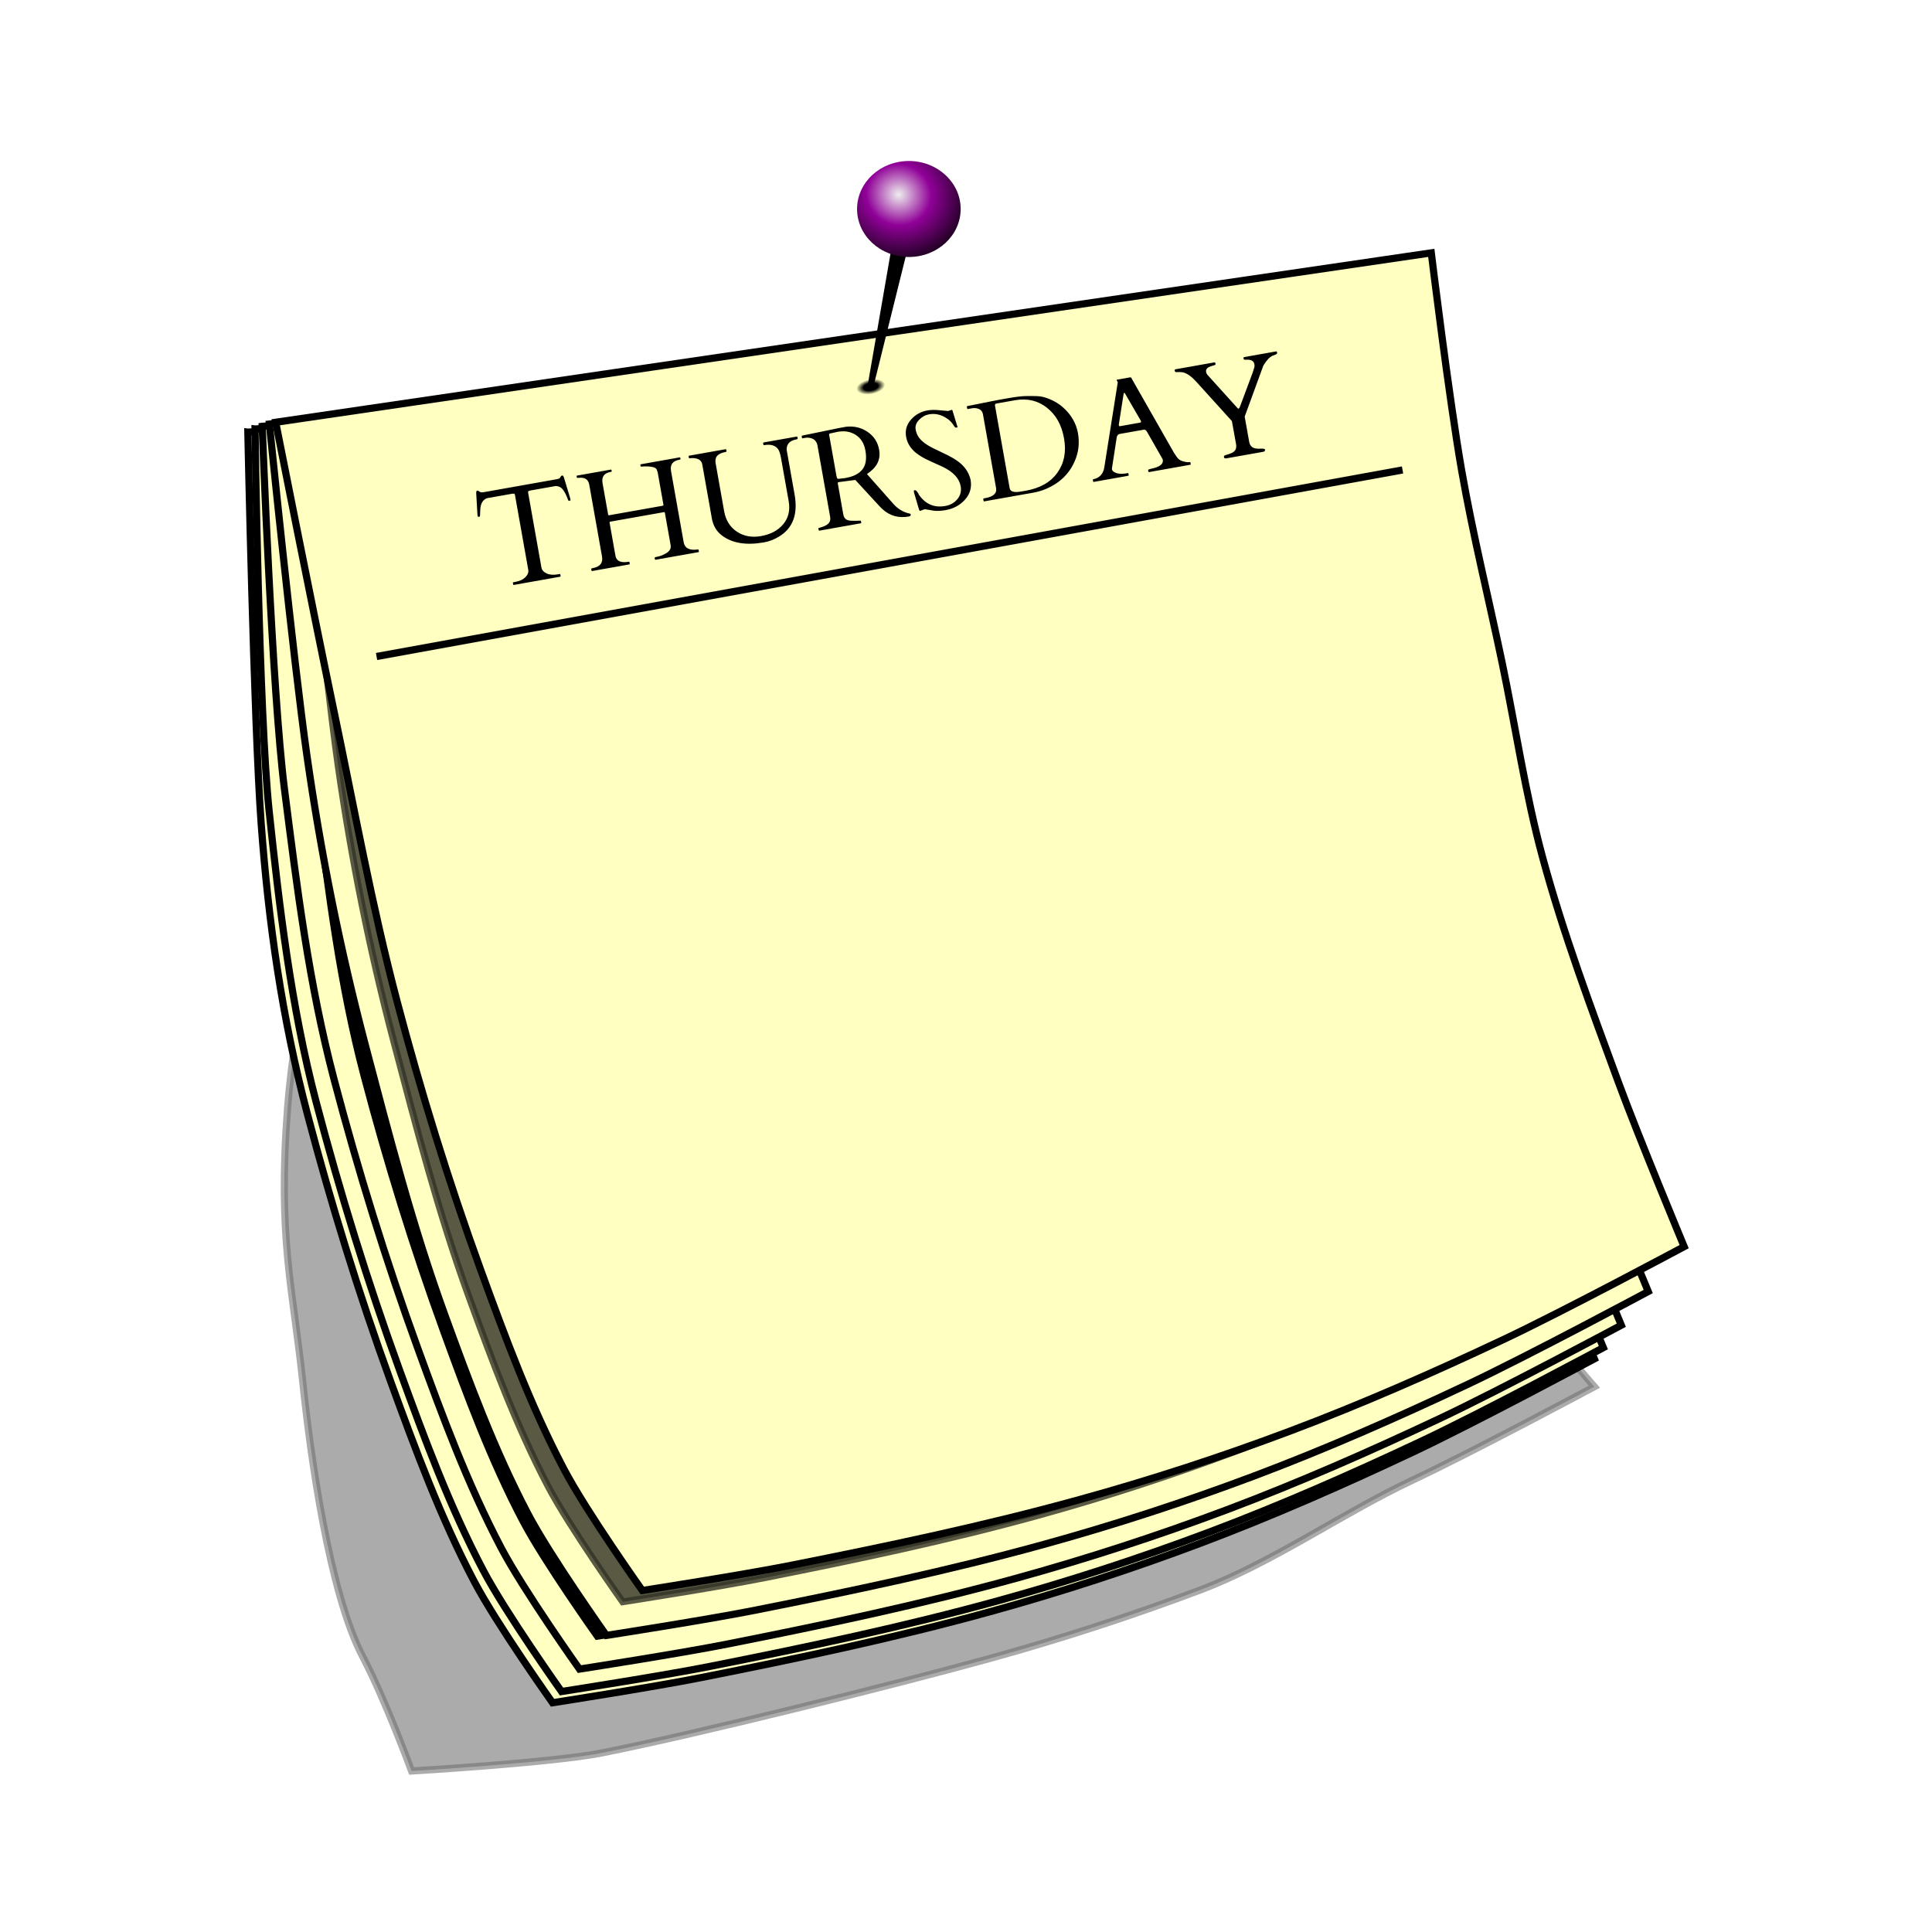 <svg:svg xmlns:svg="http://www.w3.org/2000/svg" height="2151.565" version="1.1" viewBox="-184.746 -179.277 2151.565 2151.565" width="2151.565">
<svg:defs>
<svg:filter height="1.194" id="c" style="color-interpolation-filters:sRGB" width="1.181" x="-.09" y="-.097">
<svg:feGaussianBlur stdDeviation="107.538" />
</svg:filter>
<svg:filter height="1.072" id="d" style="color-interpolation-filters:sRGB" width="1.072" x="-.036" y="-.036">
<svg:feGaussianBlur stdDeviation="42.641" />
</svg:filter>
<svg:filter height="1.072" id="e" style="color-interpolation-filters:sRGB" width="1.072" x="-.036" y="-.036">
<svg:feGaussianBlur stdDeviation="44.868" />
</svg:filter>
<svg:filter height="1.073" id="f" style="color-interpolation-filters:sRGB" width="1.071" x="-.036" y="-.036">
<svg:feGaussianBlur stdDeviation="42.84" />
</svg:filter>
<svg:filter height="1.073" id="g" style="color-interpolation-filters:sRGB" width="1.071" x="-.035" y="-.037">
<svg:feGaussianBlur stdDeviation="45.378" />
</svg:filter>
<svg:radialGradient cx="3057.9" cy="-457.67" gradientTransform="matrix(1.215 0 0 .626 -655.67 -198.81)" gradientUnits="userSpaceOnUse" id="b" r="26.67">
<svg:stop offset="0" />
<svg:stop offset=".5" />
<svg:stop offset="1" stop-opacity="0" />
</svg:radialGradient>
<svg:radialGradient cx="-393.21" cy="781.63" gradientTransform="matrix(2.178 3.872 -4.008 1.935 7016.9 -1399.1)" gradientUnits="userSpaceOnUse" id="a" r="38.523">
<svg:stop offset="0" stop-color="#eee" />
<svg:stop offset=".411" stop-color="#900198" />
<svg:stop offset="1" />
</svg:radialGradient>
</svg:defs>
<svg:g transform="translate(2124.2 960.96)">
<svg:g transform="translate(-4381.1 -438.91)">
<svg:g fill-rule="evenodd" stroke="#000">
<svg:path d="m1836.3-565.19c830.07-28.996 1370.2-51.78 2079.3 20.23 25.109 143.63 60.262 285.32 90.113 428.04 30.227 144.52 51.444 291.18 90.113 433.67 46.18 170.17 108.04 335.79 168.96 501.25 45.414 123.33 312.43 428.08 312.43 428.08s-268 143.68-405.51 208.39c-155.24 73.047-312.5 184.36-473.09 244.75-153.37 57.677-309.51 108.46-467.46 152.07-211.6 58.418-648.75 167.67-864.06 210.43-110.19 21.886-424.29 40.321-424.29 40.321s-58.624-159.42-108.59-254.34c-74.872-142.23-116.71-449.29-133.86-612.93-21.726-207.29-56.102-319.93-33.72-609.59 17.021-220.28 76.969-413.05 60.676-635.1-16-217.77 109-555.3 109-555.3z" filter="url(#c)" opacity="0.574" stroke-width="16" transform="matrix(.5 0 0 .5 1559.1 219.92)" />
<svg:path d="m2348.2-220.06 1217.9-74.675s19.756 161.89 33.792 242.18c12.554 71.814 30.131 142.66 45.057 214.02 15.114 72.259 25.722 145.59 45.057 216.83 23.09 85.084 54.018 167.9 84.481 250.63 22.707 61.667 73.217 183.04 73.217 183.04s-134 71.842-202.75 104.19c-77.622 36.523-156.25 71.182-236.55 101.38-76.686 28.838-154.76 54.23-233.73 76.033-105.8 29.209-213.37 51.835-321.03 73.217-55.096 10.943-166.15 28.16-166.15 28.16s-62.312-87.708-87.297-135.17c-37.436-71.114-65.466-146.94-92.929-222.47-35.611-97.937-66.347-197.74-92.929-298.5-28.179-106.81-43.255-212.82-51.401-323.84-7.989-108.87-14.769-435.03-14.769-435.03z" fill="#feffc1" stroke-width="8" />
<svg:path d="m1651.7-814.27 2316.5-142.03s37.576 307.91 64.273 460.62c23.878 136.59 57.309 271.34 85.697 407.06 28.746 137.43 48.923 276.91 85.697 412.42 43.916 161.83 102.74 319.34 160.68 476.69 43.188 117.29 139.26 348.14 139.26 348.14s-254.86 136.64-385.64 198.17c-147.64 69.467-297.19 135.39-449.91 192.82-145.85 54.85-294.34 103.14-444.55 144.61-201.23 55.555-405.83 98.589-610.59 139.26-104.79 20.813-316.01 53.56-316.01 53.56s-118.52-166.82-166.04-257.09c-71.203-135.26-124.52-279.48-176.75-423.13-67.732-186.27-126.19-376.09-176.75-567.74-53.596-203.16-82.27-404.78-97.764-615.95-15.194-207.07-28.09-827.42-28.09-827.42z" filter="url(#d)" stroke-width="15.216" transform="matrix(.5 0 0 .5 1559.1 219.92)" />
<svg:path d="m2356.2-223.56 1219.9-83.675s19.756 161.89 33.792 242.18c12.554 71.814 30.131 142.66 45.057 214.02 15.114 72.259 25.722 145.59 45.057 216.83 23.09 85.084 54.018 167.9 84.481 250.63 22.707 61.667 73.217 183.04 73.217 183.04s-134 71.842-202.75 104.19c-77.622 36.523-156.25 71.182-236.55 101.38-76.686 28.838-154.76 54.23-233.73 76.033-105.8 29.209-213.37 51.835-321.03 73.217-55.096 10.943-166.15 28.16-166.15 28.16s-62.312-87.708-87.297-135.17c-37.436-71.114-65.466-146.94-92.929-222.47-35.611-97.937-66.347-197.74-92.929-298.5-28.179-106.81-41.352-220.08-52.401-323.84-11.558-108.55-15.769-426.03-15.769-426.03z" fill="#feffc1" stroke-width="8" />
<svg:path d="m1594.2-886.97 2439.9-167.35s39.512 323.78 67.585 484.36c25.109 143.63 60.262 285.32 90.113 428.04 30.227 144.52 51.444 291.18 90.113 433.67 46.18 170.17 108.04 335.79 168.96 501.25 45.414 123.33 146.43 366.08 146.43 366.08s-268 143.68-405.51 208.39c-155.24 73.047-312.5 142.36-473.09 202.75-153.37 57.677-309.51 108.46-467.46 152.07-211.6 58.418-426.75 103.67-642.06 146.43-110.19 21.886-332.29 56.321-332.29 56.321s-124.62-175.42-174.59-270.34c-74.872-142.23-130.93-293.88-185.86-444.93-71.222-195.87-132.69-395.47-185.86-597-56.358-213.63-82.705-440.15-104.8-647.69-23.116-217.1-31.538-852.06-31.538-852.06z" filter="url(#e)" stroke-width="16" transform="matrix(.475 0 0 .475 1635 230.59)" />
<svg:path d="m2364.2-226.56 1231.9-105.67s19.756 161.89 33.792 242.18c12.554 71.814 30.131 142.66 45.057 214.02 15.114 72.259 25.722 145.59 45.057 216.83 23.09 85.084 54.018 167.9 84.481 250.63 22.707 61.667 73.217 183.04 73.217 183.04s-134 71.842-202.75 104.19c-77.622 36.523-156.25 71.182-236.55 101.38-76.686 28.838-154.76 54.23-233.73 76.033-105.8 29.209-213.37 51.835-321.03 73.217-55.096 10.943-166.15 28.16-166.15 28.16s-62.312-87.708-87.297-135.17c-37.436-71.114-65.466-146.94-92.929-222.47-35.611-97.937-66.347-197.74-92.929-298.5-28.179-106.81-41.45-214.27-55.401-323.84-13.788-108.29-24.769-404.03-24.769-404.03z" fill="#feffc1" stroke-width="8" />
<svg:path d="m1684.4-830.32 2343.1-200.98s37.576 307.91 64.273 460.62c23.878 136.59 57.309 271.34 85.697 407.06 28.746 137.43 48.923 276.91 85.697 412.42 43.916 161.83 102.74 319.34 160.68 476.69 43.188 117.29 139.26 348.14 139.26 348.14s-254.86 136.64-385.64 198.17c-147.64 69.466-297.19 135.39-449.91 192.82-145.85 54.85-294.34 103.14-444.55 144.61-201.23 55.555-405.83 98.589-610.59 139.26-104.79 20.813-316.01 53.561-316.01 53.561s-118.52-166.82-166.04-257.09c-71.203-135.26-124.52-279.48-176.75-423.13-67.8-186.35-126.3-376.17-176.8-567.82-53.6-203.16-78.9-407.54-105.4-615.94-26.2-205.97-47.1-768.46-47.1-768.46z" filter="url(#f)" stroke-width="15.216" transform="matrix(.5 0 0 .5 1559.1 219.92)" />
<svg:path d="m2372.2-229.06 1253.9-140.67s19.756 161.89 33.792 242.18c12.554 71.814 30.131 142.66 45.057 214.02 15.114 72.259 25.722 145.59 45.057 216.83 23.09 85.084 54.018 167.9 84.481 250.63 22.707 61.667 73.217 183.04 73.217 183.04s-134 71.842-202.75 104.19c-77.622 36.523-156.25 71.182-236.55 101.38-76.686 28.838-154.76 54.23-233.73 76.033-105.8 29.209-213.37 51.835-321.03 73.217-55.096 10.943-166.15 28.16-166.15 28.16s-62.312-87.708-87.297-135.17c-37.436-71.114-65.466-146.94-92.929-222.47-35.611-97.937-61.347-197.74-87.929-298.5-28.179-106.81-49.999-215.72-65.401-323.84-15.395-108.07-41.769-369.03-41.769-369.03z" fill="#feffc1" stroke-width="8" />
<svg:path d="m1626.2-897.97 2507.9-281.35s39.512 323.78 67.585 484.36c25.109 143.63 60.262 285.32 90.113 428.04 30.227 144.52 51.444 291.18 90.113 433.67 46.18 170.17 108.04 335.79 168.96 501.25 45.414 123.33 146.43 366.08 146.43 366.08s-268 143.68-405.51 208.39c-155.24 73.047-312.5 142.36-473.09 202.75-153.37 57.677-309.51 108.46-467.46 152.07-211.6 58.418-426.75 103.67-642.06 146.43-110.19 21.886-332.29 56.321-332.29 56.321s-124.62-175.42-174.59-270.34c-74.872-142.23-130.93-293.88-185.86-444.93-71.222-195.87-122.69-395.47-175.86-597-56.358-213.63-99.998-431.45-130.8-647.69-30.791-216.15-83.538-738.06-83.538-738.06z" filter="url(#g)" opacity="0.801" stroke-width="16" transform="matrix(.475 0 0 .475 1636.6 227.53)" />
<svg:path d="m2379.2-231.06 1286.9-188.67s19.756 161.89 33.792 242.18c12.554 71.814 30.131 142.66 45.057 214.02 15.114 72.259 25.722 145.59 45.057 216.83 23.09 85.084 54.018 167.9 84.481 250.63 22.707 61.667 73.217 183.04 73.217 183.04s-134 71.842-202.75 104.19c-77.622 36.523-156.25 71.182-236.55 101.38-76.686 28.838-154.76 54.23-233.73 76.033-105.8 29.209-213.37 51.835-321.03 73.217-55.096 10.943-166.15 28.16-166.15 28.16s-62.312-87.708-87.297-135.17c-37.436-71.114-65.466-146.94-92.929-222.47-35.611-97.937-66.347-197.74-92.929-298.5-28.179-106.81-47.743-215.72-70.401-323.84-22.39-106.84-64.769-321.03-64.769-321.03z" fill="#feffc1" stroke-width="8" />
</svg:g>
<svg:g transform="matrix(.5 0 0 .5 1559.1 219.92)">
<svg:ellipse cx="3060" cy="-485.15" fill="url(#b)" rx="32.408" ry="16.686" transform="matrix(.987 -.163 .112 .994 0 0)" />
<svg:path d="m3033.6-1416.5-75.291 434.22c4.205 1.018 8.433 1.959 12.678 2.828l103.5-416.95-40.883-20.1z" style="color:#000000" />
<svg:ellipse cx="3050.4" cy="-1377" fill="url(#a)" rx="115.37" ry="106.9" />
</svg:g>
<svg:path d="m2491.5 29.78 1142.6-207.75" fill="none" stroke="#000" stroke-width="8" />
<svg:path d="m1236.6 212.09c-0.2-0.02-0.3-0.01-0.5 0.02l-35.1 6.23c-0.8 0.15-1.2 0.68-1 1.58 0.1 0.45 0.2 0.81 0.4 1.09 0.2 0.27 1.2 0.37 3.1 0.3 5.1-0.24 8 1.47 8.6 5.13 0.3 1.45 0.2 2.95-0.4 4.49-0.5 1.49-1 2.88-1.3 4.19l-14.2 38.09c-0.6 1.61-1.2 2.45-1.6 2.53s-0.7 0.02-0.9-0.15c-0.2-0.23-0.6-0.7-1.3-1.4l-32.6-36.06c-0.7-0.84-1.2-1.87-1.5-3.07-0.4-2.3 0.6-4.13 2.9-5.47 1.1-0.55 3.3-1.29 6.5-2.24 0.9-0.15 1.2-0.73 1.1-1.73-0.2-1-0.7-1.43-1.6-1.28l-43 7.64c-0.7 0.13-1 0.7-0.8 1.7 0.2 0.95 0.7 1.43 1.5 1.44 2.3-0.05 3.8-0.06 4.5-0.02 0.7 0.03 1.1 0.05 1.4 0.06 4.9 0.31 10.4 3.87 16.6 10.68l39.4 43.52c0.2 0.38 0.4 0.74 0.4 1.09l4.5 24.86c0.5 2.96 0.1 5.32-1.2 7.1-1.3 1.73-3.8 3.13-7.5 4.21-0.5 0.13-1.4 0.43-2.9 0.89-1.4 0.41-2.1 1.02-1.9 1.82l0.1 0.75c0.2 1 1.1 1.35 2.8 1.05l40.5-7.19c1.7-0.31 2.5-0.96 2.3-1.96l-0.1-0.83c-0.1-0.7-2.1-0.95-5.8-0.75-3.7 0.14-6.5-0.43-8.3-1.7-1.8-1.29-2.9-3.29-3.4-5.99l-5-28.02 20.6-56.35c0.1-0.11 0.3-0.48 0.6-1.11 3.3-5.44 6.6-8.89 9.9-10.37 1.5-0.61 2.4-0.99 2.9-1.12 0.4-0.18 0.8-0.35 1.1-0.51 0.4-0.22 0.7-0.48 0.8-0.76 0.2-0.3 0.3-0.8 0.1-1.5-0.1-0.52-0.3-0.82-0.7-0.88zm-162.7 28.83l-15 2.67c-0.2 0.03-0.3 0.18-0.2 0.43l1.2 2.33c0.1 0.15 0.1 0.28 0 0.39l-14.9 94.15c-1.1 7.44-5.1 11.92-11.9 13.44-0.7 0.12-1 0.37-0.9 0.78l0.3 1.8c0.1 0.4 0.3 0.56 0.7 0.49l38.4-6.82c0.4-0.07 0.6-0.3 0.5-0.7l-0.3-1.81c-0.1-0.4-0.3-0.56-0.7-0.49l-2 0.35c-5.1 0.91-9.4 0.47-12.9-1.35-1.5-0.81-2.4-1.86-2.7-3.17l-0.1-0.67 5.4-34.98c0-0.05 0.1-0.26 0.1-0.64 0.6-1.8 1.6-2.84 3.1-3.11l26.7-4.73c1.5-0.27 2.7 0.39 3.6 1.99 0.2 0.32 0.4 0.53 0.4 0.62l17.1 29.99c0.1 0.38 0.2 0.72 0.3 1.02 0.7 3.96-2.4 6.93-9.2 8.92-1.2 0.31-2.7 0.68-4.5 1.11-1.9 0.43-2.7 0.85-2.7 1.25l0.4 1.8c0 0.4 0.3 0.57 0.7 0.49l45.9-8.16c0.4-0.07 0.6-0.31 0.5-0.71l-0.3-1.73c-0.1-0.45-0.3-0.64-0.7-0.57-1.9 0.34-4.1 0.14-6.6-0.6-3-0.62-5.2-1.84-6.8-3.68-0.7-0.81-1.4-1.72-2-2.74-0.6-1.03-1.4-2.16-2.3-3.39l-47.6-83.52c-0.2-0.23-0.4-0.35-0.6-0.37-0.1-0.02-0.3-0.05-0.4-0.08zm-6.8 17.17c0.3-0.05 0.8 0.56 1.5 1.82l16.7 28.81c0.3 0.47 0.4 0.9 0.5 1.3 0.2 0.75-0.2 1.21-1.1 1.37l-22.2 3.94c-0.7 0.13-1.2-0.08-1.3-0.63-0.1-0.6-0.1-1.17 0-1.71l5.1-32.59c0.3-1.5 0.6-2.27 0.8-2.31zm-103.7 3.64c-2.23 0-4.47 0.03-6.73 0.09-4.47 0.13-11.06 0.96-19.78 2.51l-9.39 1.67c-3.4 0.6-6.55 1.21-9.44 1.83l-24.02 4.81-1.65 0.29c-0.4 0.07-0.56 0.31-0.49 0.71l0.37 2.1c0.07 0.4 0.31 0.57 0.71 0.5l4.81-0.86c2.7-0.48 5.26-0.18 7.67 0.89 2.4 1.02 3.85 2.93 4.35 5.73l14.63 82.33c1.03 5.81-3.01 9.53-12.13 11.14l-1.65 0.3c-0.4 0.07-0.57 0.31-0.49 0.71l0.37 2.1c0.07 0.4 0.31 0.57 0.71 0.49l54.76-9.72c5.21-0.93 10.18-2.43 14.93-4.52 14.89-6.62 25.36-16.94 31.26-30.97 4.2-9.68 5.3-19.98 3.4-30.9-2-10.91-7.5-20.42-16.55-28.52-4.29-3.78-9.11-6.8-14.47-9.05-5.31-2.26-10.17-3.44-14.57-3.53-2.19-0.08-4.39-0.12-6.61-0.13zm-8.24 3.91c9.64 0.11 18.24 3.13 25.81 9.07 10.12 7.86 16.51 19.25 19.13 34.18 2.7 14.87 0.2 27.6-7.36 38.19-7.52 10.59-19.27 17.3-35.25 20.14-2.25 0.4-4.41 0.75-6.47 1.07-6.99 1.09-10.81-0.22-11.47-3.93l-16.32-91.87c-0.24-1.35 0.27-2.14 1.52-2.36l20.43-3.63c3.44-0.61 6.77-0.9 9.98-0.86zm-79.89 11.52c-0.06-0.01-0.12 0-0.18 0.01l-4.11 1.27c-1.89-0.13-5.25-0.44-10.09-0.92-4.78-0.49-9.08-0.4-12.89 0.27-7.36 1.31-13.49 4.75-18.39 10.32-4.85 5.57-6.64 11.93-5.36 19.09 1.26 7.11 4.99 13.11 11.18 18.01 3.97 3.16 9.07 6.13 15.29 8.9 6.23 2.77 11.01 4.94 14.33 6.52 11.76 5.66 18.4 12.85 19.95 21.56 0.97 5.46-0.24 10.25-3.64 14.37-3.36 4.1-7.84 6.66-13.45 7.65-12.22 2.18-21.95-1.91-29.21-12.24-1.87-3.8-3.5-5.58-4.9-5.33-0.55 0.1-0.88 0.31-0.97 0.64-0.06 0.27-0.02 0.8 0.13 1.6 0.13 0.75 2.03 7.21 5.68 19.37 0.34 1.03 0.84 1.48 1.49 1.37l3.54-1.41c0.15-0.08 0.49-0.16 1.04-0.26 0.6-0.11 1.57-0.02 2.91 0.26 1.35 0.27 3.74 0.67 7.19 1.2 3.51 0.56 8.05 0.35 13.61-0.63 8.66-1.54 15.8-5.42 21.41-11.64 5.65-6.27 7.72-13.66 6.21-22.18-1.8-7.53-5.88-13.88-12.22-19.06-4.06-3.36-10.56-7.11-19.51-11.25-3.39-1.62-6.72-3.23-10-4.81-3.28-1.59-6.25-3.34-8.91-5.24s-4.94-4.08-6.82-6.54c-1.83-2.46-3.07-5.52-3.72-9.18-0.66-3.7 0.62-7.24 3.85-10.6 3.22-3.36 6.91-5.41 11.07-6.15 6.91-1.23 13.59 0.32 20.04 4.65 2.66 1.85 4.72 3.84 6.18 5.96 0.4 0.54 0.79 1.1 1.14 1.65 0.41 0.55 0.76 1.06 1.05 1.52 0.28 0.42 0.54 0.71 0.77 0.87 0.24 0.17 0.73 0.18 1.48 0.05 0.8-0.14 1.18-0.34 1.14-0.59-0.06-0.3-0.27-0.93-0.65-1.9l-4.8-15.65c-0.17-0.97-0.45-1.48-0.86-1.53zm-112.93 18.58c-1.61-0.02-3.26 0.06-4.94 0.24l-7.59 1.35-41.04 8.45c-0.6 0.11-0.87 0.36-0.8 0.76l0.32 1.81c0.08 0.4 0.31 0.56 0.71 0.49l2.86-0.51c2.35-0.41 4.65-0.25 6.9 0.48 3.78 1.19 6.05 3.94 6.81 8.25l14.09 79.32c0.83 4.66-1.21 8.02-6.11 10.08-0.24 0.09-0.65 0.27-1.22 0.52-0.59 0.21-1.22 0.43-1.9 0.65l-1.98 0.66c-0.63 0.22-1.1 0.35-1.4 0.41-0.4 0.07-0.56 0.3-0.49 0.7l0.16 0.9c0.17 1.01 0.46 1.47 0.86 1.4l46.2-8.21c0.4-0.07 0.57-0.3 0.5-0.7l-0.32-1.81c-0.08-0.4-0.39-0.55-0.94-0.45-0.5 0.09-1.5 0.14-2.99 0.14-1.51-0.04-2.78-0.05-3.81-0.02-3.89 0.18-6.73-0.27-8.53-1.35-1.79-1.08-2.93-2.99-3.42-5.75l-6.15-34.63c-0.13-0.7 0.19-1.11 0.94-1.25l0.6-0.1 18.03-2.35 24.87 27.04c1.87 2.09 3.7 3.96 5.49 5.61 8.18 7.38 17.91 10.07 29.17 8.07 1.66-0.3 2.37-1.07 2.15-2.32-0.1-0.55-0.44-0.85-1.01-0.91-7.14-1.47-13.26-5.11-18.37-10.91l-29.37-33.14c2.35-1.61 4.5-3.33 6.44-5.18 6.27-6.02 8.65-13.28 7.14-21.8-1.53-8.56-5.81-15.22-12.85-19.96-5.69-3.9-12.02-5.89-19.01-5.98zm-8.69 5.3c5.38-0.07 10.22 1.27 14.5 4.03 5.77 3.68 9.36 9.48 10.76 17.39 0.72 4.06 0.89 7.75 0.5 11.07-1.13 10.53-8.73 17.05-22.8 19.55l-7.74 0.91c-0.81 0.09-1.38-0.38-1.72-1.4l-0.55-2.23-8.09-45.52c-0.14-0.8 0.32-1.3 1.37-1.48 1.04-0.24 1.89-0.42 2.54-0.53 0.69-0.18 1.33-0.32 1.94-0.42 0.59-0.16 1.19-0.29 1.79-0.4 0.59-0.16 1.23-0.3 1.94-0.42 1.91-0.34 3.77-0.52 5.56-0.55zm-50.92 5.85c-0.08-0.01-0.17 0-0.27 0.01l-36.96 6.57c-0.4 0.07-0.56 0.31-0.49 0.71l0.32 1.8c0.07 0.4 0.3 0.57 0.71 0.49 7.56-1.34 12.86 0.28 15.89 4.85 1.18 1.7 2.19 4.93 3.04 9.69l8.49 47.78c1.8 10.16-0.22 18.73-6.05 25.71-5.8 6.92-14.03 11.33-24.7 13.22-10.27 1.83-19.23 0.19-26.91-4.9-7.68-5.15-12.4-12.68-14.16-22.59l-9.55-53.79c-1.2-6.71 2.41-10.81 10.83-12.31 0.95-0.17 1.39-0.45 1.32-0.85l-0.32-1.8c-0.07-0.4-0.31-0.57-0.71-0.5l-40.71 7.23c-0.35 0.07-0.49 0.3-0.42 0.7l0.32 1.8c0.07 0.4 0.63 0.51 1.68 0.32 1.05-0.18 2.37-0.21 3.94-0.08 5.4 0.44 8.48 2.79 9.23 7.04l10.68 60.1c1.41 7.96 5.05 14.21 10.92 18.74 11.38 8.83 27.12 11.46 47.2 7.89 5.61-0.99 11.05-3.07 16.33-6.23 15.7-9.3 21.6-24.94 17.7-46.92l-8.74-49.21c-0.14-0.75-0.16-1.57-0.06-2.47 0.55-5.36 4.1-8.63 10.66-9.79 1.1-0.2 1.62-0.5 1.55-0.9l-0.32-1.8c-0.06-0.3-0.2-0.47-0.44-0.51zm-130.41 23.17c-0.08-0.01-0.17-0.01-0.27 0.01l-43.34 7.7c-0.35 0.06-0.49 0.29-0.42 0.69l0.26 1.43c0.07 0.4 0.3 0.57 0.7 0.49 4.11-0.42 7.87-0.36 11.27 0.17 3.39 0.49 5.41 1.55 6.07 3.19 0.29 0.77 0.47 1.36 0.54 1.76 0.12 0.34 0.26 0.73 0.44 1.16l6.38 35.91c0.09 0.5 0.07 0.84-0.05 1.01-0.13 0.18-0.44 0.32-0.94 0.4l-59.19 10.52c-0.5 0.09-0.84 0.07-1.02-0.05-0.17-0.13-0.31-0.44-0.4-0.94l-6.16-34.7c-1.26-7.06 1.7-11.23 8.86-12.5 0.95-0.17 1.4-0.41 1.34-0.71l-0.25-1.43c-0.07-0.4-0.31-0.56-0.71-0.49l-37.71 6.7c-0.35 0.06-0.48 0.29-0.41 0.69l0.25 1.43c0.07 0.4 0.64 0.53 1.7 0.4 7.02-0.89 11.05 1.6 12.09 7.46l14.24 80.15c1.27 7.16-2.27 11.48-10.63 12.97-1.01 0.17-1.47 0.47-1.4 0.87l0.32 1.8c0.07 0.4 0.31 0.56 0.71 0.49l41.46-7.36c0.35-0.06 0.49-0.3 0.42-0.7l-0.32-1.8c-0.07-0.4-0.31-0.57-0.71-0.49-8.86 1.57-13.83-0.65-14.89-6.66l-6.5-36.58c-0.09-0.5-0.07-0.84 0.05-1.02 0.12-0.17 0.43-0.31 0.94-0.4l59.19-10.51c0.5-0.09 0.84-0.07 1.02 0.05 0.17 0.13 0.31 0.44 0.39 0.94l6.37 35.83c0.68 3.81-1.3 6.95-5.92 9.42-3.01 1.67-5.77 2.73-8.27 3.17-2.51 0.45-3.72 0.87-3.65 1.27l0.32 1.81c0.07 0.4 0.31 0.56 0.71 0.49l47.77-8.49c0.4-0.07 0.57-0.31 0.5-0.71l-0.32-1.8c-0.07-0.4-0.31-0.56-0.71-0.49-9.42 1.36-14.73-1.34-15.93-8.1l-14.08-79.25c-1.25-7.06 1.83-11.25 9.24-12.56 0.95-0.17 1.4-0.41 1.35-0.71l-0.26-1.43c-0.05-0.3-0.2-0.46-0.44-0.5zm-130.82 20.23c-0.13-0.01-0.28 0-0.45 0.03-0.6 0.11-1.05 0.44-1.36 1.02-0.32 0.52-0.67 1.07-1.03 1.65s-1.62 1.06-3.77 1.45l-80.98 14.38c-2.25 0.4-3.86 0.2-4.83-0.61-0.98-0.86-1.82-1.23-2.52-1.1-0.7 0.12-1.07 0.99-1.09 2.59l1.38 23.93 0.44 2.48c0.04 0.2 0.2 0.27 0.5 0.22l1.36-0.24c0.4-0.07 0.59-0.57 0.58-1.5-0.01-0.98 0.08-3.19 0.3-6.64 0.36-6.41 2.77-10.54 7.25-12.37l28.85-5.12c0.62-0.01 1.14 0.03 1.57 0.11 0.47 0.02 0.79 0.55 0.98 1.61l14.77 83.15c0.5 2.8-0.57 5.53-3.2 8.16-2.58 2.63-6.32 4.38-11.23 5.25l-2.1 0.38c-0.45 0.08-0.64 0.32-0.57 0.72l0.32 1.8c0.07 0.4 0.3 0.57 0.71 0.49l51.6-9.16c0.4-0.07 0.57-0.31 0.49-0.71l-0.32-1.8c-0.07-0.4-0.3-0.57-0.7-0.5l-2.18 0.39c-4.91 0.87-9.05 0.52-12.43-1.05-3.33-1.58-5.24-3.77-5.74-6.57l-14.77-83.16c-0.19-1.05-0.09-1.66 0.29-1.83 0.43-0.23 0.93-0.45 1.51-0.66l28.92-5.13c3.38 0.12 6.09 1.52 8.11 4.21 2.02 2.64 3.88 6.39 5.57 11.26 0.28 0.72 0.62 1.05 1.02 0.98l1.36-0.24c0.3-0.06 0.43-0.18 0.39-0.38l-0.44-2.48-6.94-22.95c-0.2-0.53-0.44-1.03-0.73-1.49-0.18-0.36-0.48-0.55-0.89-0.57z" transform="translate(2257 -522.05)" />
</svg:g>
</svg:g>
</svg:svg>
